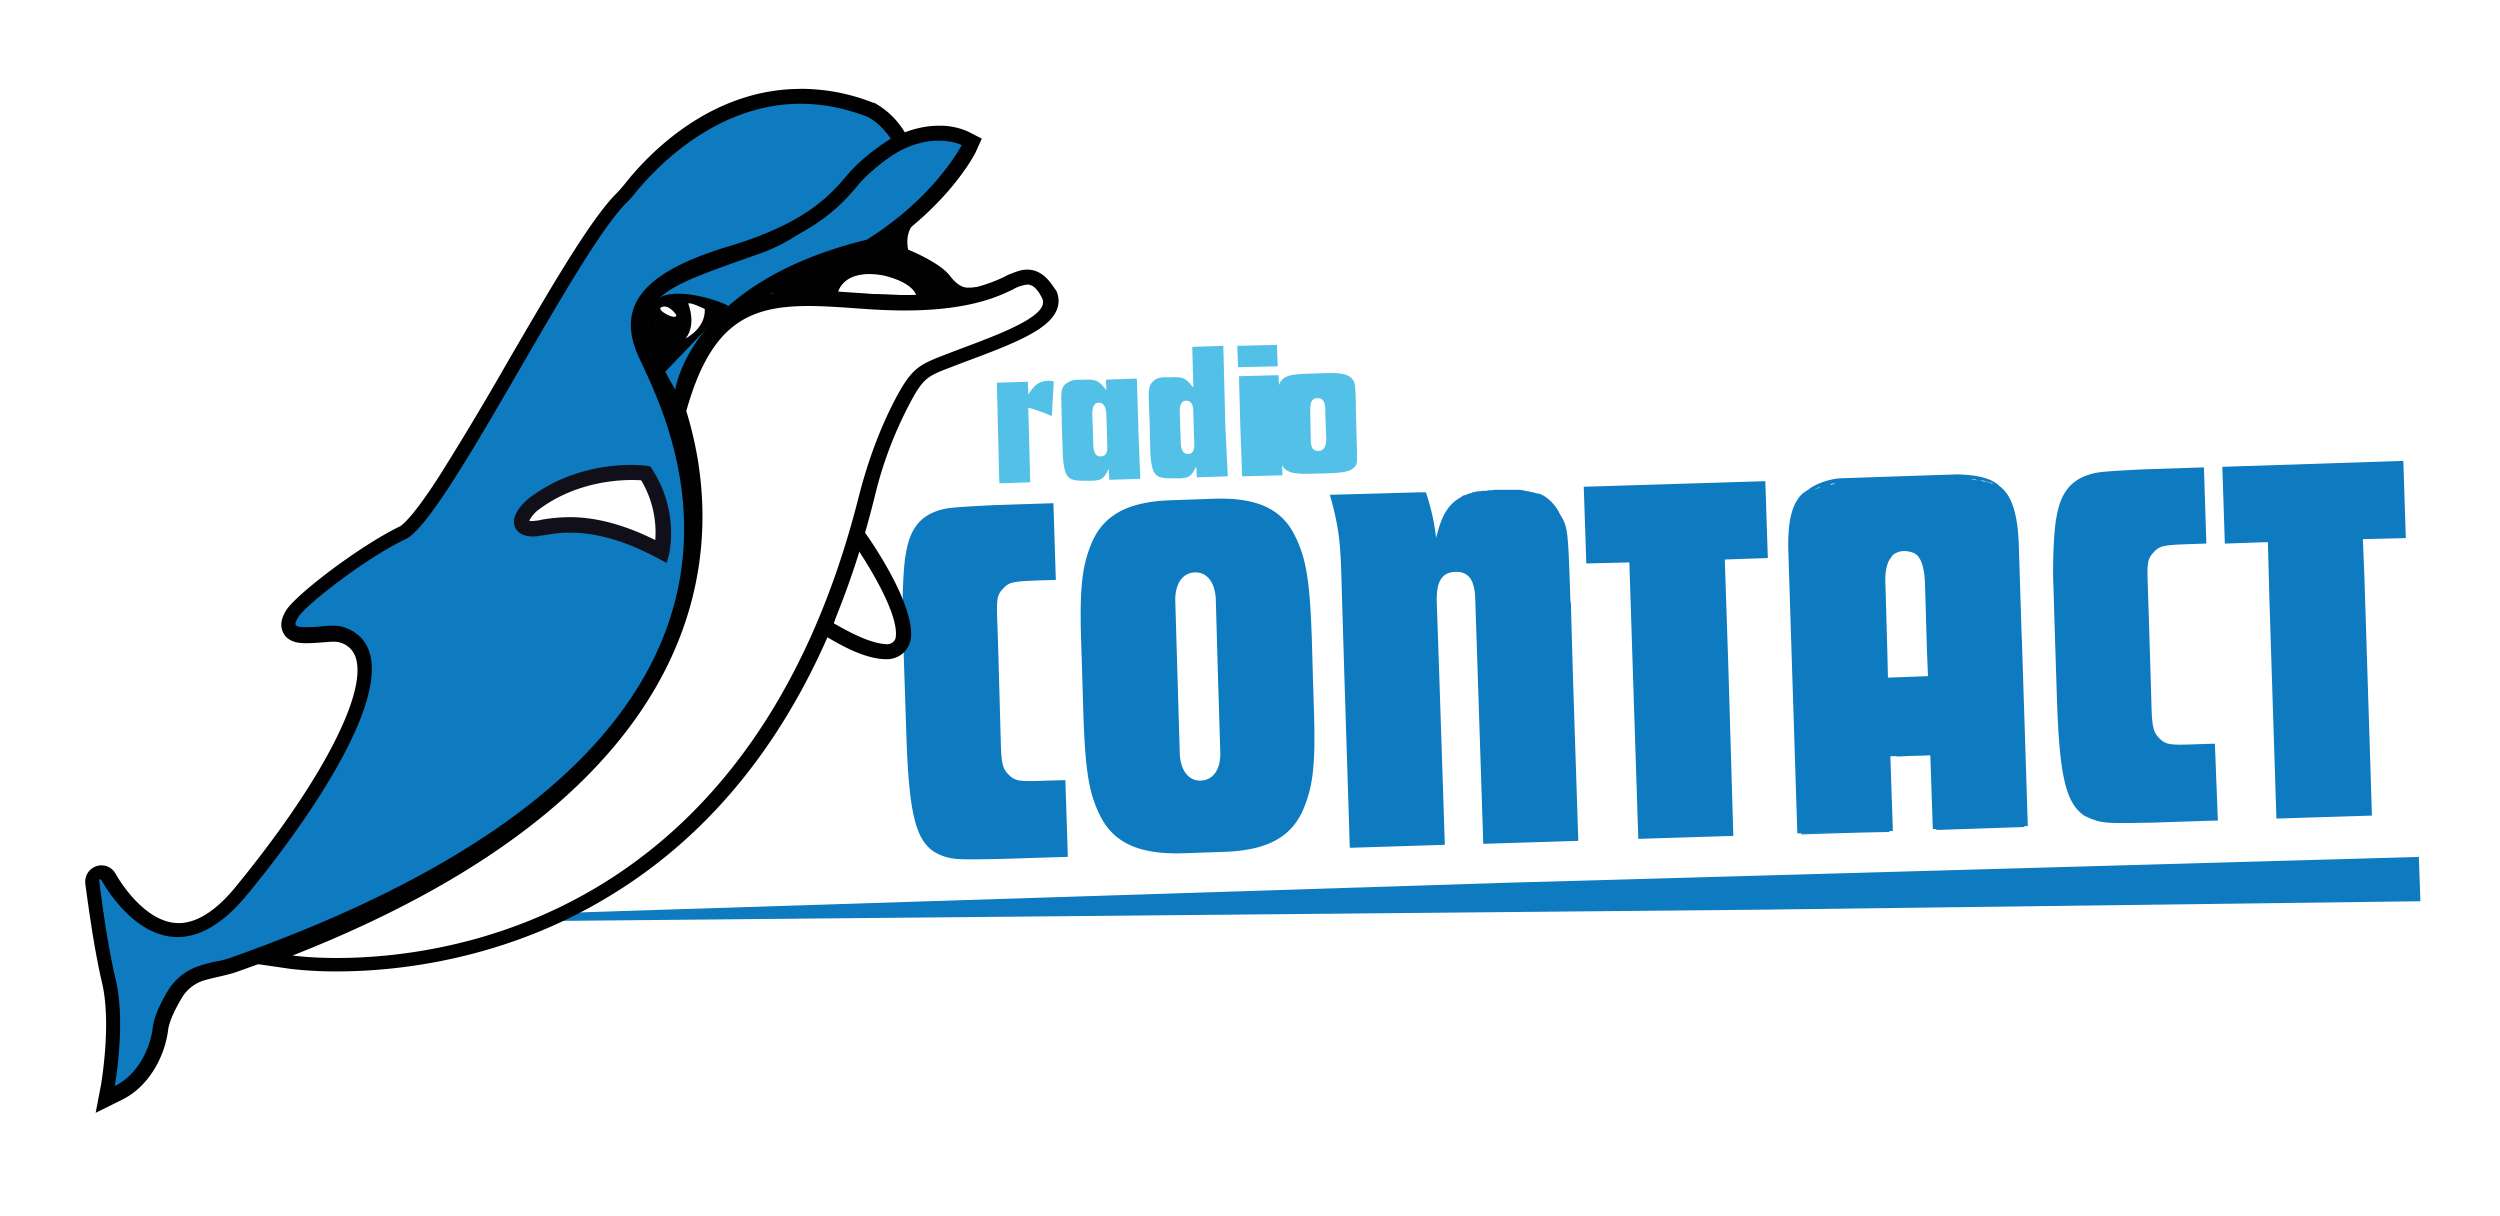 <svg id="Layer_1" data-name="Layer 1" xmlns="http://www.w3.org/2000/svg" viewBox="0 0 1683.78 819.13"><defs><style>.cls-1{fill:#fff;}.cls-2{fill:#0e7abf;}.cls-3{fill:#53c0e7;}.cls-4{fill:#010101;}.cls-5{fill:#11101a;}</style></defs><rect class="cls-1" width="1683.78" height="819.13"/><path class="cls-1" d="M1681.36,657.61l-1270,19.45s-73.11,25.88-135.41,31.19l-2.66.36c-25.61,2.66-86.23,4.34-99.39,3.68-6-.31-13.47-.31-19.5-.31-40.1,100.93-137.76,95.26-138.77,95.26l-8.42-.71,1.33-8C8.88,797.49,22.7,715,12.6,663c-2-11.39-10.81-68.11-10.46-77.14a59.12,59.12,0,0,1,49.5-58.36h.66c22.91-2,46.17,11.08,66,36.87,10.45-11.7,32-38.55,56.58-87.21-18.88-7.35-31.28-21.13-37-40.94a77.14,77.14,0,0,1-2.35-15.06v-1.69c0-34.87,31.68-57,59.59-76.83C214,329.54,242,309.73,250,294c18.21-36.21,34.34-66.74,53.92-97.93l9.75-15.77C342.62,133.6,413.34,40.72,474.31,20.61l-.66.31,3.72-1.69,4-1C536,4.17,582.43,10.5,620.14,37.05,637,34,660.9,33,686.51,49.76h.31c.67.36,19.54,14.45,24.24,37.58l.71,8.06v1.69c0,14.4-5,27.16-10.46,36.55A64.68,64.68,0,0,1,732,149.73c11.13,10.1,22.56,27.51,27.26,34.91,8.1-.35,131.37-3.72,131.37-3.72l7.4-.35s.31,14.8.67,20.82c12.14.71,27.6,3.68,41.07,15.78,19.23,17.1,19.9,36.91,20.21,51.31,0,0,.35,6.38.35,12.09,19.85-.35,88.93-2.34,328.39-9.08,33-1,57.91,1,78.11,13.12a86.28,86.28,0,0,1,24.24-12.1c11.48-3.37,19.23-3.68,48.17-5l228-7,4.43,153s-20.91.66-29.33,1l3.06,111.67c8.42,0,28.93-.67,28.93-.67L1678,656.94s-288.63,3.68-300.06,3.68"/><path class="cls-2" d="M1186,612.68,1630.18,607l-1.06-29.86-615.91,17.45L143.94,622.38Z"/><path class="cls-3" d="M766.67,288.59l1.33,33.9-20.87.67-.36-7.36c-3.36,6.69-4.69,7.71-11.43,8H731c-7.4,0-10.11-.66-12.15-3.37-1.68-2.3-2.7-7.35-3-13.73l-.66-18.79-.36-17.41c-.31-6.38.36-9.4,2.35-11.44a13.76,13.76,0,0,1,9.13-3.32h4.34c6.74-.35,9.13.67,12.81,5l1.68,2-.31-7.05,20.87-.71,1,33.54Zm-25.26,18.79c3.37,0,4.7-2.7,4.35-8l-.31-10.77-.36-10c-.31-5-2-7.36-5-7.36s-4.43,2.35-4.43,7.67l.36,9.74.35,11.44c.31,5,1.69,7.35,5,7.35Zm83.84-21.44,1.68,34.87-20.87.66-.35-7.35c-3.37,6.73-4.7,7.71-11.44,8.06h-4.38c-7.4,0-10.1-.71-12.14-3.41-1.69-2.3-2.66-7.67-3-13.74l-.35-16.75-.67-19.45c-.31-6.38.36-9.08,2.35-11.43s4.74-3.32,8.78-3.32h4.34c7.09-.31,9.13.66,12.85,5l1.68,2L803,233.61l20.92-.67,1.33,53Zm-24.9,19.8c3,0,4.34-2.7,4-7.75L804,287.62l-.31-10.41c0-5-1.68-7.36-4.69-7.36s-4.44,2.31-4.44,7.71l.36,10.37.35,10.41c.31,5.05,1.69,7.4,5.06,7.4Zm63.4,14.4-27.16.67-1.28-35.54-.85-31.9,26.68-.67,1.33,30.53ZM833.84,247.3l26.72-.58-.53-14.4-26.72.58Z"/><path class="cls-3" d="M913.82,300c.36,11.38.36,12.76-1.68,14.75-2.7,2.7-7.09,3.68-17.19,4l-11.79.31c-10.1.36-14.8-.66-17.5-3s-3-3.68-3.37-15.06l-.66-18.79-.36-11.08c-.31-11.43-.31-12.76,2.39-15.46,2.35-2.66,7.05-3.68,17.15-4l11.79-.36c10.1-.31,14.53.67,17.19,3s3,3.72,3.37,15.46v4.65l.66,25.53Zm-20.56-3.68-.66-18.12v-3c-.31-5-1.69-7-5.36-7-3.41,0-4.74,2.35-4.74,7.35v4.39l.35,16.75c0,5,1.68,7,5,7S893,301.36,893.26,296.35ZM709.73,257.09l-1.33,23.13a112.76,112.76,0,0,0-15.86-5.67l.35,12.4,1,37.89-20.83.71-1-40.32-.66-27.48,20.87-.66.31,8.73c4.08-6.74,7.44-9.08,13.47-9.39a8,8,0,0,1,3.72.66Z"/><path class="cls-2" d="M704.06,525.79l13.47-.36,1.68,51.67-42.76,1.33c-30.3.7-32.65.35-38.41-1-20.21-5.36-25.61-22.15-27.61-82.86l-2-60.39-.31-15.42c-.66-13.78.31-37.93,2-45.95,2.7-16.44,9.44-25.21,22.6-29.2,5.71-1.69,9.74-2,36-3.37l40.76-1.33,1.64,51.67-11.08.31c-17.54.7-20.2,1-24.28,5.4-4.34,4.34-4.7,7.05-4,24.15l.66,20.47L674,498c.35,16.75,1.37,19.81,5.4,23.79,4.39,4.35,7.09,4.7,24.6,4Zm180.12-72.14.66,21.13c1.38,39.93-.31,54.73-7.4,71.12-8.1,18.08-24.23,26.85-52.86,27.83l-28.67,1c-28.58.66-45.41-7-54.5-24.46-8.11-15.78-10.45-30.89-11.78-70.45l-1-33.9-.36-10.41c-1.33-39.22.31-54.37,7.4-70.77,8.11-18.08,24.28-26.85,52.91-27.82l28.62-1c28.63-1,45.46,6.38,54.55,24.15,8.06,15.77,10.46,30.84,11.78,70.45l.67,23.13Zm-62.3,53-1.68-55L818.87,404c-.36-11.39-5.76-18.79-14.18-18.48s-13.47,8.07-13.12,19.46l1.33,45.28,1.68,57c.36,11.74,6.08,18.79,14.18,18.48C817.18,525.43,822.23,518.08,821.88,506.64Zm539.87-76.48,4,126.16-10.41.31,8.07-.31V557l-59.29,2v-.66h-2.35l-1.68-49.63c-6.38.31-12.45.31-18.88.67a16.66,16.66,0,0,1-6-.36l24.91-.66-26.94,1,1.68,50.29h-2.35v.71c-19.85.31-39.39,1-59.28,1.64v-.67l33.67-1-36.38,1-3.68-115.38-2.34-73.82c-.71-20.78,2.34-33.19,9.74-39.88q2.28-1.65,4.7-3.06a1.11,1.11,0,0,0-1,.36,45.81,45.81,0,0,1,21.18-7.4l79.18-2.66c10.77.35,22.2,1.68,28.62,8.06-.35,0-.35-.35-.71-.35.36.35.71.35,1.07.66,7.71,6,11.74,18.44,12.4,39.26l2,63.05ZM1345.14,327c.88.89,1.77.89,2.65,1.77C1346.91,327.9,1346,327.9,1345.14,327Zm-1.69-.4a3.25,3.25,0,0,1,2.66.89A3.25,3.25,0,0,0,1343.45,326.61Zm-2.66-1c1.78,0,2.66.89,3.55.89C1343.45,326.48,1342.57,325.59,1340.79,325.59Zm-2-.66c.89,0,2.66.88,3.54.88C1341.46,324.93,1339.69,324.93,1338.8,324.93Zm-3-.67c1.77,0,3.55.89,4.43.89A8,8,0,0,0,1335.83,324.26Zm-2.7-.66c1.77,0,2.66.89,4.43.89C1336.67,323.6,1334.9,323.6,1333.13,323.6Zm-3-.67c1.46,0,2.92.89,4.43.89C1333,323.82,1331.58,322.93,1330.12,322.93Zm-3.06-.35c1.46,0,3,.89,4.43.89A7.93,7.93,0,0,0,1327.06,322.58Zm-3.68-.66c1.24.88,3.15.88,4.43.88C1326.53,322.8,1324.62,322.8,1323.38,321.92Zm-3.72.26h0Zm-4,0h0Zm-4.75-.31h0Zm-5.05,0h0Zm-.62,0h0Zm-6.07-.13c-1.73,0-3.72.88-5.76,0h5.76Zm-34,1.11h0Zm-12.85.7h0Zm-4.34.31h0Zm-3.72,1c.88-.89,2.66-.89,4.43-.89C1246.86,324,1245.08,324,1244.2,324.84Zm-3.68.31a8,8,0,0,1,4.43-.89C1243.18,324.26,1241.41,325.15,1240.52,325.15Zm-4,.35c1.46,0,2.92-.88,4.43-.88A8.12,8.12,0,0,1,1236.49,325.5Zm-4.08,1c1.77,0,2.66-.89,4.43-.89C1235.07,325.59,1233.3,325.59,1232.41,326.48Zm-2.39.35c.89,0,2.66-.88,3.54-.88A6.71,6.71,0,0,1,1230,326.83Zm-2.7.67c.88,0,2.65-.89,3.54-.89A6.67,6.67,0,0,1,1227.32,327.5Zm-2.66.66c.88,0,2.66-.88,3.54-.88C1227.32,328.16,1225.54,328.16,1224.66,328.16Zm-3,1.64c1.78-.88,2.66-.88,4.44-1.77C1225.19,328,1223.42,328.92,1221.64,329.8Zm49.85,126.55,26.94-1-.71-17.77-1.32-45c-.32-8-1.69-13.74-4-17.1a8.71,8.71,0,0,0-1.68-2h-.31a7.25,7.25,0,0,0-2-1.33H1288a5,5,0,0,0-2.35-.71,10,10,0,0,0-3-.31,11,11,0,0,0-5.71,1.33,6,6,0,0,0-2.39,1.69c-.67.66-1,1.68-1.69,2.35-2.35,3.67-3.37,9.39-3,17.1l1.33,47,.35,15.77ZM1491.76,501l2,51.67h-2.35L1451.35,554c-30.31.66-32.66.31-38.42-1-1.37-.31-2.7-1-4-1.33h-.31c-1-.67-2.39-1-3.37-1.69h-.4c-13.73-8.06-17.81-28.18-19.49-79.49L1384,427.51l-1-32.88c-.67-13.78.31-37.93,2-45.95,2.7-16.44,9.44-25.21,22.6-29.2,5.72-1.69,9.75-2,36-3.37l40.77-1.33,1.64,51.31-11.08.36c-17.5.66-20.25,1-24.24,5.36-4.38,4.65-4.74,7-4.07,24.15l.7,21.49,1.69,56c.31,15.77,1.33,19.45,4.7,23.13l.66.7c4.39,4.35,7.09,4.66,24.59,4l10.46-.35h2.35ZM1058,405.66l1.33,47.94L1063,566.33l-64,2-3.72-113.74-1.68-51c-.31-12.76-4.35-18.78-13.48-18.43s-12.76,6.69-12.45,20.12l1.69,49.31L973.11,569l-64,2L905.4,454l-2-66.69c-.63-22.86-2-33.89-7.71-54.06l24.9-.66,35.36-1h4.38A144.7,144.7,0,0,1,967,360.42c0,.67.35,1.64.35,2.35a9.5,9.5,0,0,1,.67-3.37c3.37-13.07,8.06-20.47,16.48-24.81a.35.35,0,0,1,.36-.36.32.32,0,0,1,.31-.35c.35,0,.7-.31,1-.31a5,5,0,0,0,2-.67c.31,0,.67-.35,1-.35.67-.31,1.33-.31,2.35-.67.31-.35.31-.35.67-.35,1-.31,2-.31,3.36-.66h1c.67,0,1.69-.31,2.7-.31h1.33c1,0,2-.36,3-.36h1a19.46,19.46,0,0,1,4.38-.31h15.16a4.78,4.78,0,0,0,2,.31c.31.36,1,.36,1.32.36a16.33,16.33,0,0,0,1.73.31c.31,0,1,.35,1.33.35.67,0,1,.31,1.69.31.31,0,1,.35,1.33.35s1,.36,1.37.36c.66,0,1,.31,1.33.31.66,0,1,0,1.33.35.35,0,.66.31,1,.31a29,29,0,0,1,12.09,13.08c5.41,9.08,5.41,9.08,7.09,59.37Zm132.66-29.82-29,1,2.4,72.14,3.36,114-64,2-3.67-112.72-2.35-73.47-29,.71-1.73-51.66,122.3-3.77ZM1592.47,389l5.06,160.31-64.34,2L1528.45,403l-1-37.88-29,1-1.68-51.71,121.9-4,1.68,52-28.93.71Z"/><path class="cls-1" d="M597.23,439.25a10.06,10.06,0,0,0,10.46-9.4c3-20.16-24.91-60.74-28-65.44l-7.4-10.72-1.69,13.07c-.35,4.69-8.77,33.54-14.13,52l-1,3.67,3.37,2c11.12,6.69,26,14.4,38.37,14.76Z"/><path class="cls-4" d="M561.56,419.8c9.44,5.36,24.24,13.73,36,14.09,2.71,0,5.41-2,5.72-4.7,2.7-18.48-27.25-61.72-27.25-61.72C575,373.8,561.56,420.11,561.56,419.8Zm7.75-79.54,15.16,21.14c5.36,7.71,32,47.63,28.93,69.12A16.23,16.23,0,0,1,597.58,444h-.35c-13.78,0-29.29-8.38-41.08-15.47l-6.73-4,2.35-7.4c6.42-22.15,13.47-47.28,14.18-51l3.36-25.83Zm88.58-146.93,4,3.68-73.42,8.41-73.42-8.37,86.53-44c-.66-1,21.94-9.74,14.85-3.36-7.76,7-4.74,18.47-4.74,18.47S632.94,176.58,640,186c3,4,7.4,8.07,12.45,7.71a48.2,48.2,0,0,0,5.41-.35Z"/><path class="cls-1" d="M595.54,185.62c-28.27-5.36-31.28,11.74-31.28,11.74L617.12,199S615.75,190.67,595.54,185.62Z"/><path class="cls-2" d="M450.07,265.15l7.09,13.08,2-14.76c0-.66,10.46-69.12,125.31-97l.66-.35.67-.31c46.83-28.85,65.35-64.43,66-65.76l2.35-4.39-4.39-2.35c-.66-.31-7-3.67-17.86-3.67-10.41,0-26.27,3-44.09,18.12-9.12,7.71-16.83,14.75-23.92,21.14C545,145.69,531.56,158.1,510,165.86l-9.09,3.32c-39.79,14.44-61.63,22.15-67.7,38.95-4.74,12.71,0,28.13,16.83,57Z"/><path class="cls-4" d="M632.28,94.74c-10.46,0-24.59,3.32-40.77,16.75-33.32,28.18-48.16,48-79.09,59.06-75.46,26.81-93.67,30.18-57.6,91.9,0,0,9.39-71.78,128.94-101,45.86-28.49,64-63.72,64-63.72s-5.76-3-15.51-3Zm0-10.06a46,46,0,0,1,19.85,4l9.13,4.69-4.08,9c-.67,1.73-19.85,38.29-67.71,67.8l-1.33,1-1.68.31c-46.13,11.07-81.8,30.88-103.06,56.71-15.82,19.46-18.53,35.9-18.53,35.9l-4,29.15L446,267.81c-15.15-25.83-23.26-45.28-17.19-61.37,6.74-19.14,29.64-27.2,70.72-42,2.7-1,6.07-2.35,9.08-3.32,20.92-7.4,34-19.14,52.2-35.89,6.78-6.38,14.84-13.43,23.93-21.14C604,88,621.2,84.68,632.28,84.68Z"/><path class="cls-2" d="M72.55,730.72l-2.39,9.08,9.13-4.38c16.84-8.38,26.58-27.83,28.27-43.25.66-6,4.34-14.45,10.1-23.84a31.08,31.08,0,0,1,17.5-13.74q6.36-1.67,12.81-3a69.34,69.34,0,0,0,8.11-2.35C314,593.54,412.68,521.09,449.41,433.89c36.38-86.58.66-162.71-12.81-191.25a70.91,70.91,0,0,1-3.72-8c-4.38-11.43-4.69-20.78-.66-29.2C439,191.33,458.14,180,491.5,169.84c54.24-16.08,70.72-35.89,81.84-49,.67-1,1.69-1.68,2.35-2.66C585.44,106.79,601.61,97,601.61,97L606,94.38,603.3,90c-.31-.35-7.4-11.74-18.17-16.79a125.92,125.92,0,0,0-46.48-9c-59.6,0-100,43.6-114.85,62.39-2,2.35-3.72,4.34-5.36,6C401.24,149.42,374,196.39,345.33,246c-29,49.63-61.6,106.35-74.44,112.37-27.61,13.07-69.7,45.95-74.76,55-1.33,2.65-3.72,6.69-1.33,10.41,2.35,4,7.71,4,10.77,4q8.1-.19,16.18-1h2.34a18.16,18.16,0,0,1,7.4,1.33,19.81,19.81,0,0,1,12.81,14.4c8.06,32.57-37,102.67-82.2,157.7q-21.73,26.12-42.4,26.14c-24.28,0-42.1-27.82-47.15-36.24a5.66,5.66,0,0,0-5-3,5.47,5.47,0,0,0-4.43,2,6,6,0,0,0-1.33,4.7c1.73,12.05,5.72,42.94,11.48,67.09,6.73,28.53-.67,69.43-.67,69.74Z"/><path class="cls-4" d="M539.31,69.88c-49.18,0-88.57,32.21-111.48,60.08a51.28,51.28,0,0,1-5.67,6.34c-35.4,35.23-121.94,214-148.88,226.78-27.65,13.07-68.37,45.28-72.45,52.68-2.66,4.7-3.37,6.69,4.74,6.69,3.68,0,8.78-.31,15.87-1h2.65a22.29,22.29,0,0,1,9.44,1.68c46.48,19.14-11.78,112.37-67.35,179.81-17.24,20.78-33,28.18-46.48,28.18-26.94,0-45.82-28.49-51.53-38.59-.36-.31-.36-.31-.67-.31s-.66.31-.66,1c1.33,10.77,5.31,42.27,11.08,66.47,7.08,29.82-.67,71.78-.67,71.78,14.8-7,23.93-24.51,25.61-39.26,1-8.37,6.38-18.79,10.77-25.83a38.52,38.52,0,0,1,20.51-15.78,76.24,76.24,0,0,1,13.16-3.36,45.14,45.14,0,0,0,7.4-2c426.4-150.3,287-375.7,274.15-407.92s5-54.32,62-71.42,71-38.24,81.84-50.34,27.25-22.16,27.25-22.16S593.2,83,584.11,78.61c-15.82-6-30.62-8.73-44.8-8.73Zm0-10.06a132.76,132.76,0,0,1,48.83,9.4h.67A54.46,54.46,0,0,1,608.7,88l5.37,8.78-9.4,5.31s-15.15,9.4-24.59,20.16a20.43,20.43,0,0,0-2.35,2.66c-10.81,12.76-28.62,33.9-84.19,50.65-31.32,9.39-50.2,20.47-56.27,32.88-3.37,7-3,15.11,1,25.17a70.76,70.76,0,0,0,3.72,8.06c13.78,29.16,50.16,106.65,12.76,195.23-37,88.53-137,162-296.34,218.05-3,1-6.12,1.64-8.78,2.35-4.38,1-8.77,2-12.14,3a26.33,26.33,0,0,0-14.8,11.39c-5.4,9-8.77,16.79-9.44,21.8-2,17.1-12.45,38.24-31.32,47.32l-17.51,8.69,3.73-19.41c0-.71,7-40.32.66-67.8C63.12,638.16,59.08,607,57.4,594.91c0-.28,0-.57,0-.85a11,11,0,0,1,10.82-11.25,10.77,10.77,0,0,1,9.43,5.36c4.35,7.71,21.19,33.55,42.76,33.55,12.1,0,25.26-8.38,38.38-24.51,55.56-67.75,87.6-127.79,81.17-152.91a15.37,15.37,0,0,0-15.15-12.1h-1.69c-8.41.67-13.11,1-16.83,1-3.37,0-11.44,0-15.16-6.34s-.35-12.45,1.38-15.46c6-10.37,49.8-43.91,77.1-57,1.33-1,8.41-5.67,27.6-35.89q23-36.76,44.49-74.44c28.93-49.67,56.23-97,74.08-114.41,1.33-1.37,3-3.37,4.7-5.36,15.2-19.45,57.29-64.43,118.88-64.43Z"/><path class="cls-1" d="M434.92,318.46c16.53,26.19,10.46,53,10.77,53-47.15-25.47-73.07-16.75-83.84-15.73S346,352,358.49,340c34.65-26.81,76.43-21.49,76.43-21.49Z"/><path class="cls-5" d="M449.06,379.21l1.72-6.38a78.85,78.85,0,0,0-11.52-56.72l-1.33-2-2.3-.36c-1.73-.31-44.18-5.67-80.2,22.47l-.31.35c-3.06,2.7-11.79,11.08-8.11,18.79,1.37,2.7,5.05,7,15.46,5.72,1.38-.36,2.75-.36,4.43-.67,11.44-2,36-6.07,76.4,15.73l5.76,3.06Zm-65.32-30.89A117.33,117.33,0,0,0,364.87,350a17.47,17.47,0,0,1-3.73.66c-2.34.36-4,.36-4.69,0a22.84,22.84,0,0,1,5.4-6.69c27.92-21.49,60.93-21.13,70-20.47a68.71,68.71,0,0,1,9.49,40.23c-25-12.4-43.83-15.42-57.61-15.42Z"/><path class="cls-1" d="M226.8,649.9c36.69,0,109.44-6.38,180.83-50C493.5,547.23,552.79,458,583.76,334.23A275.54,275.54,0,0,1,607,271.85c10.77-20.48,14.49-21.81,32-28.54,3-1.33,6.74-2.66,10.46-4,30.31-11.43,52.2-20.47,56.89-31.55a12.25,12.25,0,0,0-.35-9c-2.35-5-6.74-12.09-14.45-12.09a23.43,23.43,0,0,0-10.45,3l-3.37,1.68c-8.11,3.68-27.3,12.77-68.37,12.77-8.42,0-17.19-.36-26.59-1-14.18-1-26.94-2-38.41-2-42.45,0-70.06,12-87.56,74.49l-.35,1.33.35,1.33c12.81,40.23,20.87,102.62-13.47,170.06-38.73,76.83-122.25,140.55-248.23,190.18l-17.5,7.09,18.88,2.65a235.09,235.09,0,0,0,30.31,1.69Z"/><path class="cls-4" d="M691.87,191.69a24.13,24.13,0,0,0-9.74,3.32c-6.74,3-26.28,14.09-72.41,14.09-8.11,0-17.19-.31-26.94-1-14.13-1-26.63-2-38.06-2-40.41,0-66,11.74-82.5,70.76,27.6,88.93,23.21,253.28-265.11,366.67,0,0,11.16,1.68,29.69,1.68,76.74,0,280.88-27.83,351.91-312,5.76-22.11,13.47-43.6,23.92-63.71,11.44-21.8,16.18-23.8,34.65-30.89,25.66-10.06,70.77-24.46,64.7-37.53-3.37-7-6.74-9.44-10.11-9.44Zm0-10.1c11.74,0,17.15,11.43,19.49,14.09a16.07,16.07,0,0,1,.36,13.11c-5.41,13.07-27.3,22.11-59.95,34.21-3.72,1.37-7.09,2.7-10.46,4-16.84,6.38-19.54,7.36-29.29,26.14a266,266,0,0,0-22.91,61.42c-31,125.13-90.92,215.7-178.17,268.69-72.4,44.27-146.13,51-183.53,51a266.23,266.23,0,0,1-31.33-1.64l-37.39-5.41,35.4-13.73c124.6-49,207.1-112.06,245.48-187.52,33.36-65.76,25.61-126.82,13.16-166.38l-1-2.71.66-3c18.21-65,48.88-78.16,92.3-78.16,11.79,0,24.55,1,38.73,2q13.62,1,26.27,1c40.06,0,58.58-8.42,66.34-12.09l2-1,1.33-.67c3.73-1.33,7.76-3.36,12.45-3.36Z"/><path class="cls-4" d="M447.73,250.71l-.67-1.33c-8.42-9.39-11.12-21.8-10.46-33.9.67-5.71,2.35-11.38,6.74-14.4,12.45-8.73,43.78,2.35,47.15,5Z"/><path class="cls-1" d="M461.86,227.89c7.45-9.75,1.68-23.13,1.68-23.48,1.69-1,11.13,3.72,11.13,3.72.66,13.07-12.81,19.76-12.81,19.76ZM445.73,206.8c5-2,9.75,5.32,9.75,5.32C456.15,216.5,440.64,208.44,445.73,206.8Z"/></svg>